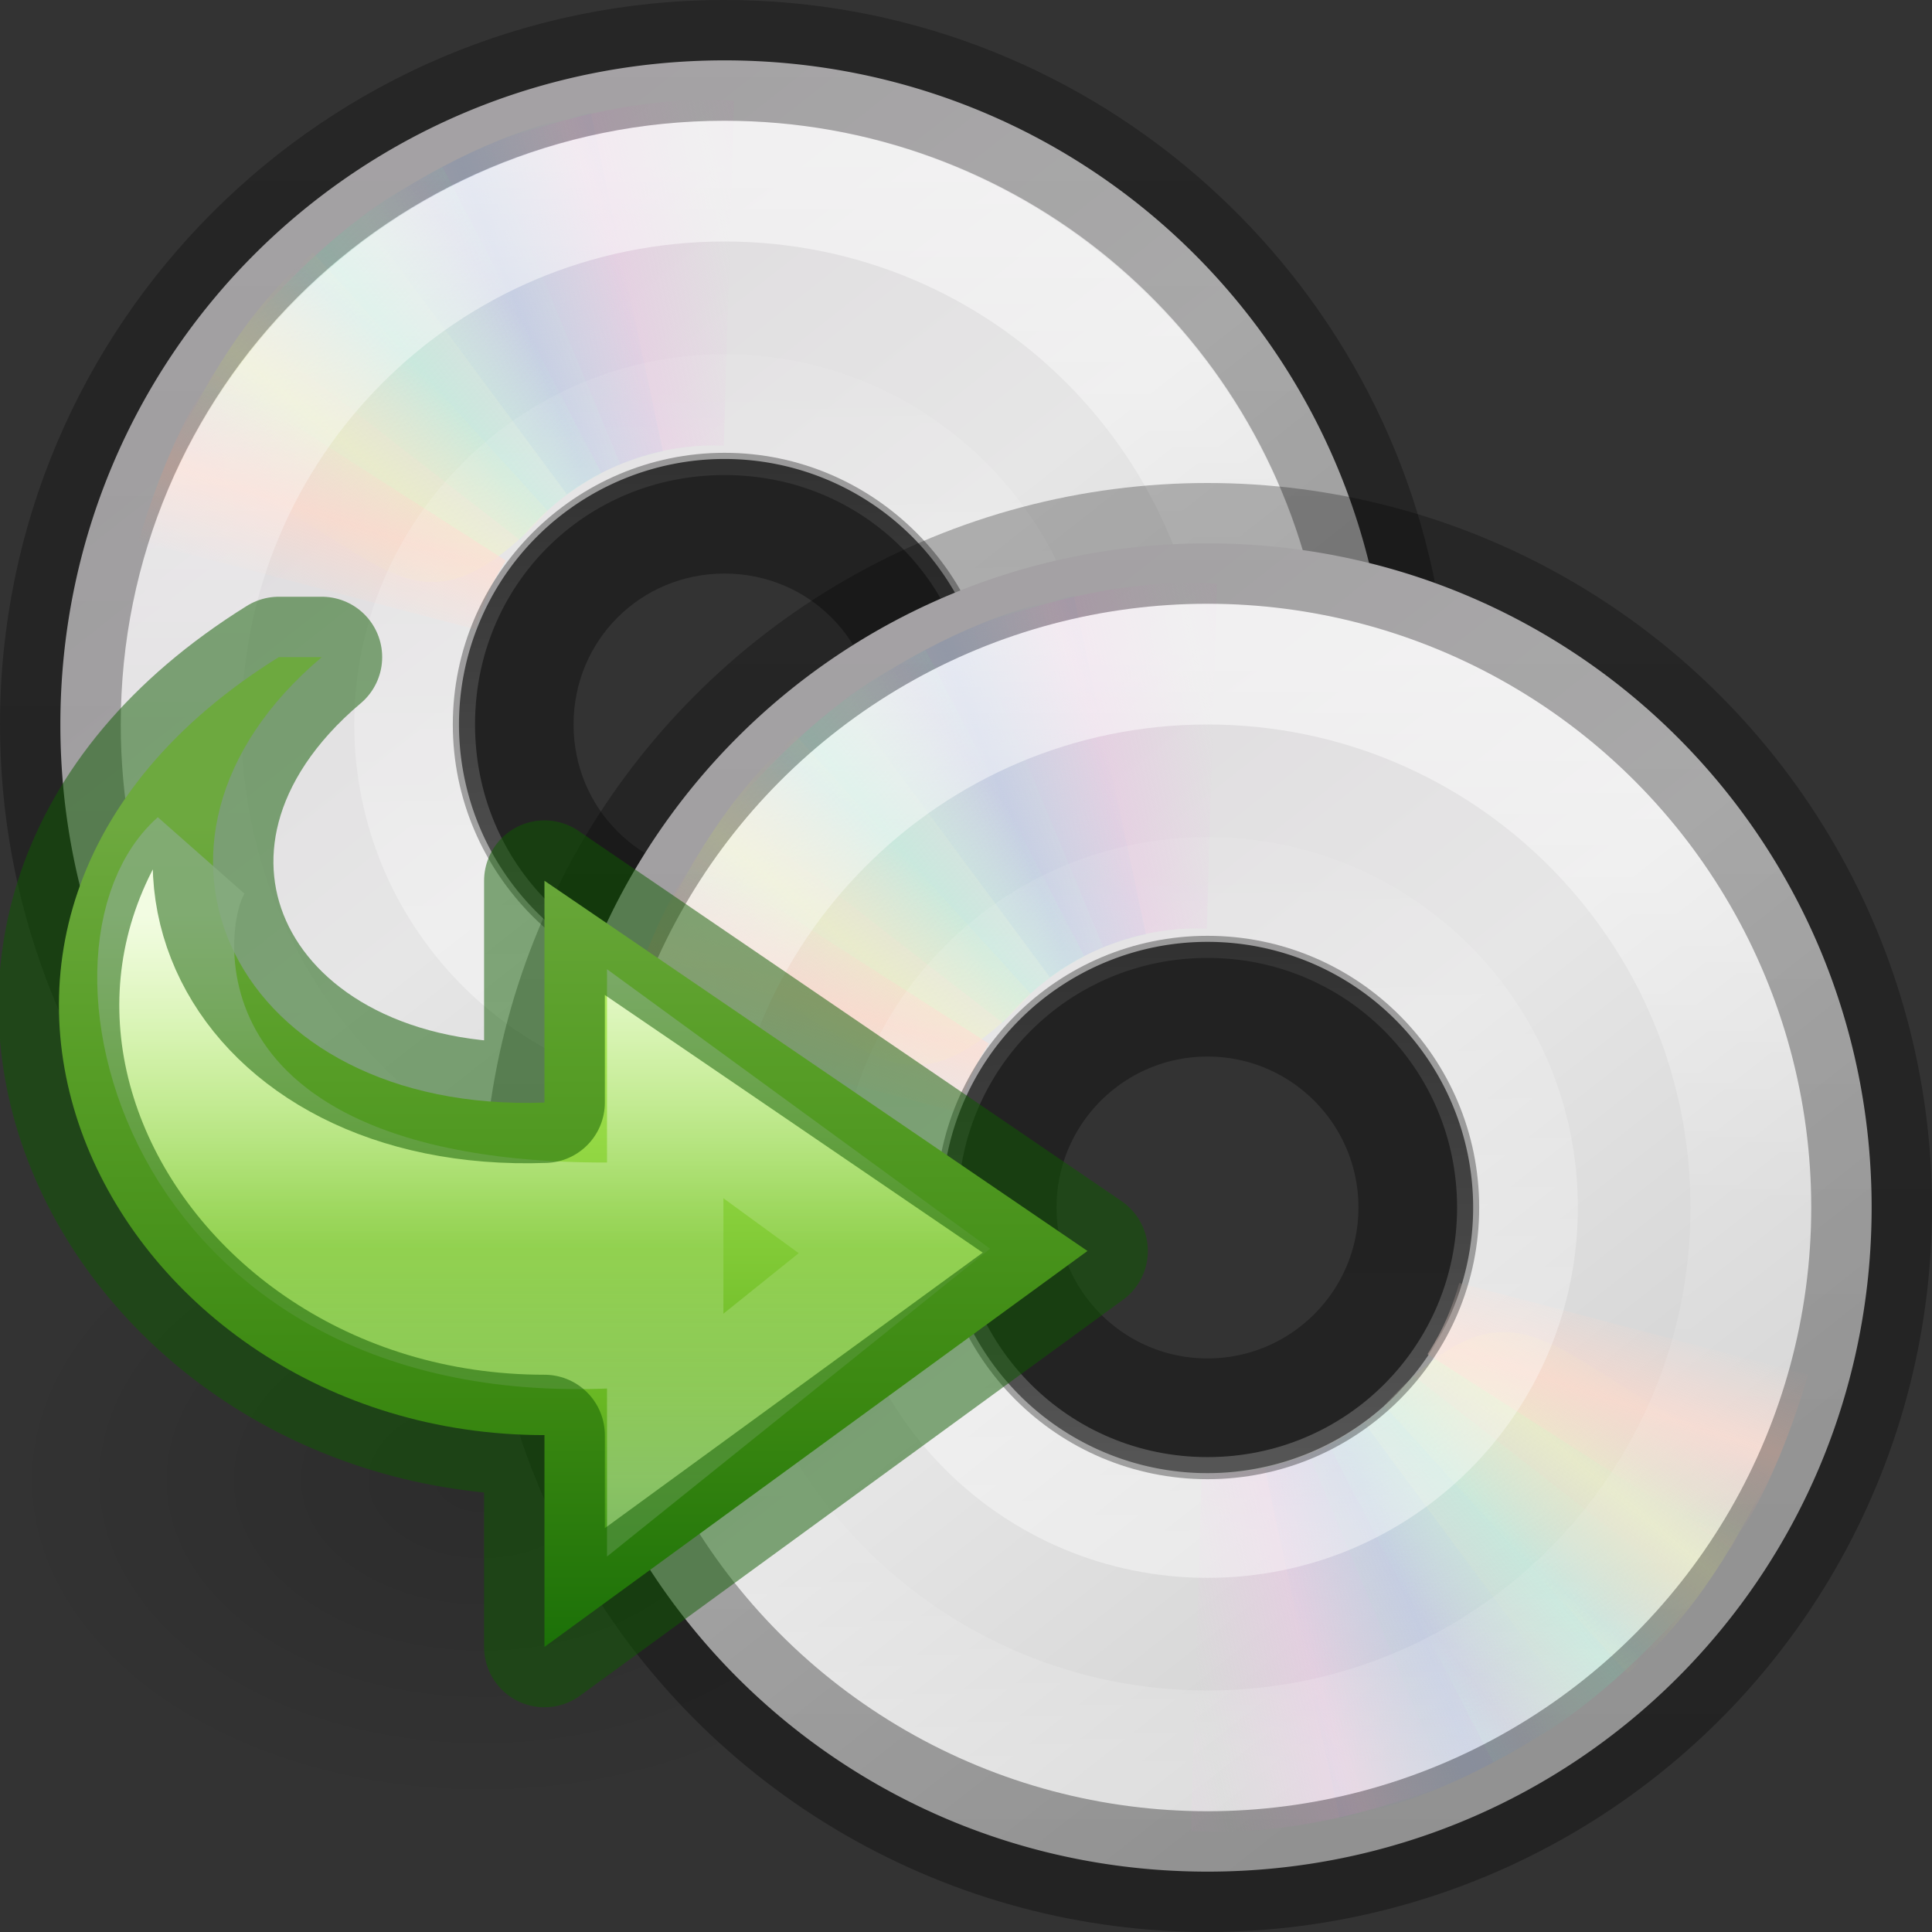 <?xml version="1.0" encoding="UTF-8" standalone="no"?>
<svg
   version="1.1"
   width="16"
   height="16"
   id="svg4087"
   sodipodi:docname="media-optical-copy.svg"
   inkscape:version="1.2.2 (b0a8486541, 2022-12-01)"
   xmlns:inkscape="http://www.inkscape.org/namespaces/inkscape"
   xmlns:sodipodi="http://sodipodi.sourceforge.net/DTD/sodipodi-0.dtd"
   xmlns:xlink="http://www.w3.org/1999/xlink"
   xmlns="http://www.w3.org/2000/svg"
   xmlns:svg="http://www.w3.org/2000/svg"
   xmlns:rdf="http://www.w3.org/1999/02/22-rdf-syntax-ns#"
   xmlns:cc="http://creativecommons.org/ns#"
   xmlns:dc="http://purl.org/dc/elements/1.1/">
  <rect width="100%" height="100%" fill="#333333" stroke="none"/>
  <sodipodi:namedview
     id="namedview23023"
     pagecolor="#ffffff"
     bordercolor="#666666"
     borderopacity="1.0"
     inkscape:showpageshadow="2"
     inkscape:pageopacity="0.0"
     inkscape:pagecheckerboard="0"
     inkscape:deskcolor="#d1d1d1"
     showgrid="false"
     inkscape:zoom="41.7193"
     inkscape:cx="9.4081157"
     inkscape:cy="7.8380989"
     inkscape:window-width="1326"
     inkscape:window-height="823"
     inkscape:window-x="592"
     inkscape:window-y="107"
     inkscape:window-maximized="0"
     inkscape:current-layer="svg4087" />
  <defs
     id="defs4089">
    <linearGradient
       x1="71.204"
       y1="6.238"
       x2="71.204"
       y2="44.341"
       id="linearGradient3194"
       xlink:href="#linearGradient4011"
       gradientUnits="userSpaceOnUse"
       gradientTransform="matrix(0.243,0,0,0.243,-11.449,-0.168)" />
    <linearGradient
       id="linearGradient4011">
      <stop
         id="stop4013"
         style="stop-color:#ffffff;stop-opacity:1"
         offset="0" />
      <stop
         id="stop4015"
         style="stop-color:#ffffff;stop-opacity:0.235"
         offset="0.508" />
      <stop
         id="stop4017"
         style="stop-color:#ffffff;stop-opacity:0.157"
         offset="0.835" />
      <stop
         id="stop4019"
         style="stop-color:#ffffff;stop-opacity:0.392"
         offset="1" />
    </linearGradient>
    <linearGradient
       x1="18.776"
       y1="4.038"
       x2="18.203"
       y2="45.962"
       id="linearGradient3054"
       xlink:href="#linearGradient6036"
       gradientUnits="userSpaceOnUse"
       gradientTransform="matrix(0.13,0,0,-0.13,2.844,9.241)" />
    <linearGradient
       id="linearGradient6036">
      <stop
         id="stop6038"
         style="stop-color:#ffffff;stop-opacity:1"
         offset="0" />
      <stop
         id="stop6040"
         style="stop-color:#ffffff;stop-opacity:0.2;"
         offset="1" />
    </linearGradient>
    <linearGradient
       id="linearGradient3487">
      <stop
         id="stop3489"
         style="stop-color:#e6cde2;stop-opacity:1"
         offset="0" />
      <stop
         id="stop3491"
         style="stop-color:#e6cde2;stop-opacity:0"
         offset="1" />
    </linearGradient>
    <linearGradient
       id="linearGradient3495">
      <stop
         id="stop3497"
         style="stop-color:#c1cbe4;stop-opacity:1"
         offset="0" />
      <stop
         id="stop3499"
         style="stop-color:#c1cbe4;stop-opacity:0"
         offset="1" />
    </linearGradient>
    <linearGradient
       id="linearGradient3503">
      <stop
         id="stop3505"
         style="stop-color:#c4ebdd;stop-opacity:1"
         offset="0" />
      <stop
         id="stop3507"
         style="stop-color:#c4ebdd;stop-opacity:0"
         offset="1" />
    </linearGradient>
    <linearGradient
       id="linearGradient3511">
      <stop
         id="stop3513"
         style="stop-color:#ebeec7;stop-opacity:1"
         offset="0" />
      <stop
         id="stop3515"
         style="stop-color:#ebeec7;stop-opacity:0"
         offset="1" />
    </linearGradient>
    <linearGradient
       id="linearGradient3519">
      <stop
         id="stop3521"
         style="stop-color:#fcd9cd;stop-opacity:1"
         offset="0" />
      <stop
         id="stop3523"
         style="stop-color:#fcd9cd;stop-opacity:0"
         offset="1" />
    </linearGradient>
    <linearGradient
       x1="20.58"
       y1="10.775"
       x2="24.274"
       y2="9.862"
       id="linearGradient3312"
       xlink:href="#linearGradient3487"
       gradientUnits="userSpaceOnUse"
       spreadMethod="reflect" />
    <linearGradient
       x1="17.495"
       y1="11.2"
       x2="21.047"
       y2="9.796"
       id="linearGradient3314"
       xlink:href="#linearGradient3495"
       gradientUnits="userSpaceOnUse"
       spreadMethod="reflect" />
    <linearGradient
       x1="14.085"
       y1="13.046"
       x2="16.994"
       y2="10.732"
       id="linearGradient3316"
       xlink:href="#linearGradient3503"
       gradientUnits="userSpaceOnUse"
       spreadMethod="reflect" />
    <linearGradient
       x1="12.372"
       y1="16.188"
       x2="14.609"
       y2="13.462"
       id="linearGradient3318"
       xlink:href="#linearGradient3511"
       gradientUnits="userSpaceOnUse"
       spreadMethod="reflect" />
    <linearGradient
       x1="10.609"
       y1="17.886"
       x2="9.73"
       y2="20.613"
       id="linearGradient3320"
       xlink:href="#linearGradient3519"
       gradientUnits="userSpaceOnUse"
       spreadMethod="reflect" />
    <linearGradient
       x1="12.274"
       y1="32.416"
       x2="35.391"
       y2="14.203"
       id="linearGradient3263"
       gradientUnits="userSpaceOnUse">
      <stop
         id="stop3265"
         style="stop-color:#dedbde;stop-opacity:1"
         offset="0" />
      <stop
         id="stop3267"
         style="stop-color:#e6e6e6;stop-opacity:1"
         offset="0.5" />
      <stop
         id="stop3269"
         style="stop-color:#d2d2d2;stop-opacity:1"
         offset="1" />
    </linearGradient>
    <linearGradient
       x1="12.274"
       y1="32.416"
       x2="35.391"
       y2="14.203"
       id="linearGradient4083"
       xlink:href="#linearGradient3263"
       gradientUnits="userSpaceOnUse"
       gradientTransform="matrix(0,0.314,-0.314,0,13.26,-1.543)" />
    <linearGradient
       inkscape:collect="always"
       xlink:href="#linearGradient3560"
       id="linearGradient3562"
       x1="74.13"
       y1="-56"
       x2="74.13"
       y2="56"
       gradientUnits="userSpaceOnUse"
       gradientTransform="matrix(0.099,0,0,0.099,-0.342,6)" />
    <linearGradient
       inkscape:collect="always"
       id="linearGradient3560">
      <stop
         style="stop-color:#000000;stop-opacity:0.26;"
         offset="0"
         id="stop3556" />
      <stop
         style="stop-color:#000000;stop-opacity:0.31;"
         offset="1"
         id="stop3558" />
    </linearGradient>
    <linearGradient
       inkscape:collect="always"
       xlink:href="#linearGradient6036-9"
       id="linearGradient4698"
       x1="62.497"
       y1="-10"
       x2="62.497"
       y2="10"
       gradientUnits="userSpaceOnUse"
       gradientTransform="matrix(0.184,0,0,0.184,-5.789,6)" />
    <linearGradient
       id="linearGradient6036-9">
      <stop
         id="stop6038-1"
         style="stop-color:#000000;stop-opacity:0.33;"
         offset="0" />
      <stop
         id="stop6040-2"
         style="stop-color:#000000;stop-opacity:0.32;"
         offset="1" />
    </linearGradient>
    <linearGradient
       inkscape:collect="always"
       xlink:href="#linearGradient3263"
       id="linearGradient435"
       gradientUnits="userSpaceOnUse"
       gradientTransform="matrix(0,0.314,-0.314,0,13.26,-1.543)"
       x1="12.274"
       y1="32.416"
       x2="35.391"
       y2="14.203" />
    <linearGradient
       inkscape:collect="always"
       xlink:href="#linearGradient3487"
       id="linearGradient437"
       gradientUnits="userSpaceOnUse"
       x1="20.58"
       y1="10.775"
       x2="24.274"
       y2="9.862"
       spreadMethod="reflect" />
    <linearGradient
       inkscape:collect="always"
       xlink:href="#linearGradient3495"
       id="linearGradient439"
       gradientUnits="userSpaceOnUse"
       x1="17.495"
       y1="11.2"
       x2="21.047"
       y2="9.796"
       spreadMethod="reflect" />
    <linearGradient
       inkscape:collect="always"
       xlink:href="#linearGradient3503"
       id="linearGradient441"
       gradientUnits="userSpaceOnUse"
       x1="14.085"
       y1="13.046"
       x2="16.994"
       y2="10.732"
       spreadMethod="reflect" />
    <linearGradient
       inkscape:collect="always"
       xlink:href="#linearGradient3511"
       id="linearGradient443"
       gradientUnits="userSpaceOnUse"
       x1="12.372"
       y1="16.188"
       x2="14.609"
       y2="13.462"
       spreadMethod="reflect" />
    <linearGradient
       inkscape:collect="always"
       xlink:href="#linearGradient3519"
       id="linearGradient445"
       gradientUnits="userSpaceOnUse"
       x1="10.609"
       y1="17.886"
       x2="9.73"
       y2="20.613"
       spreadMethod="reflect" />
    <linearGradient
       inkscape:collect="always"
       xlink:href="#linearGradient3487"
       id="linearGradient447"
       gradientUnits="userSpaceOnUse"
       x1="20.58"
       y1="10.775"
       x2="24.274"
       y2="9.862"
       spreadMethod="reflect" />
    <linearGradient
       inkscape:collect="always"
       xlink:href="#linearGradient3495"
       id="linearGradient449"
       gradientUnits="userSpaceOnUse"
       x1="17.495"
       y1="11.2"
       x2="21.047"
       y2="9.796"
       spreadMethod="reflect" />
    <linearGradient
       inkscape:collect="always"
       xlink:href="#linearGradient3503"
       id="linearGradient451"
       gradientUnits="userSpaceOnUse"
       x1="14.085"
       y1="13.046"
       x2="16.994"
       y2="10.732"
       spreadMethod="reflect" />
    <linearGradient
       inkscape:collect="always"
       xlink:href="#linearGradient3511"
       id="linearGradient453"
       gradientUnits="userSpaceOnUse"
       x1="12.372"
       y1="16.188"
       x2="14.609"
       y2="13.462"
       spreadMethod="reflect" />
    <linearGradient
       inkscape:collect="always"
       xlink:href="#linearGradient3519"
       id="linearGradient455"
       gradientUnits="userSpaceOnUse"
       x1="10.609"
       y1="17.886"
       x2="9.73"
       y2="20.613"
       spreadMethod="reflect" />
    <linearGradient
       inkscape:collect="always"
       xlink:href="#linearGradient6036"
       id="linearGradient457"
       gradientUnits="userSpaceOnUse"
       gradientTransform="matrix(0.13,0,0,-0.13,2.844,9.241)"
       x1="18.776"
       y1="4.038"
       x2="18.203"
       y2="45.962" />
    <linearGradient
       inkscape:collect="always"
       xlink:href="#linearGradient4011"
       id="linearGradient459"
       gradientUnits="userSpaceOnUse"
       gradientTransform="matrix(0.243,0,0,0.243,-11.449,-0.168)"
       x1="71.204"
       y1="6.238"
       x2="71.204"
       y2="44.341" />
    <linearGradient
       inkscape:collect="always"
       xlink:href="#linearGradient6036-9"
       id="linearGradient461"
       gradientUnits="userSpaceOnUse"
       gradientTransform="matrix(0.184,0,0,0.184,-5.789,6)"
       x1="62.497"
       y1="-10"
       x2="62.497"
       y2="10" />
    <linearGradient
       inkscape:collect="always"
       xlink:href="#linearGradient3560"
       id="linearGradient463"
       gradientUnits="userSpaceOnUse"
       gradientTransform="matrix(0.099,0,0,0.099,-0.342,6)"
       x1="74.13"
       y1="-56"
       x2="74.13"
       y2="56" />
    <linearGradient
       id="linearGradient8662-6">
      <stop
         offset="0"
         style="stop-color:#000000;stop-opacity:1"
         id="stop8664-2" />
      <stop
         offset="1"
         style="stop-color:#000000;stop-opacity:0"
         id="stop8666-6" />
    </linearGradient>
    <linearGradient
       gradientTransform="matrix(0.28,0,0,-0.24,-0.683,15.377)"
       gradientUnits="userSpaceOnUse"
       xlink:href="#linearGradient3242-7-3-8-0-4-58-06"
       id="linearGradient4125"
       y2="2.724"
       x2="25.469"
       y1="32.841"
       x1="25.469" />
    <linearGradient
       id="linearGradient3242-7-3-8-0-4-58-06">
      <stop
         offset="0"
         style="stop-color:#cdf87e;stop-opacity:1"
         id="stop3244-5-8-5-6-4-3-8" />
      <stop
         offset="0.262"
         style="stop-color:#a2e34f;stop-opacity:1"
         id="stop3246-9-5-1-5-3-0-7" />
      <stop
         offset="0.661"
         style="stop-color:#68b723;stop-opacity:1"
         id="stop3248-7-2-0-7-5-35-9" />
      <stop
         offset="1"
         style="stop-color:#1d7e0d;stop-opacity:1"
         id="stop3250-8-2-8-5-6-40-4" />
    </linearGradient>
    <linearGradient
       gradientTransform="matrix(0,0.281,0.328,0,-0.184,2.406)"
       gradientUnits="userSpaceOnUse"
       xlink:href="#linearGradient4087-7"
       id="linearGradient4130"
       y2="20.649"
       x2="37.474"
       y1="20.649"
       x1="20.797" />
    <linearGradient
       id="linearGradient4087-7">
      <stop
         offset="0"
         style="stop-color:#ffffff;stop-opacity:1"
         id="stop4089-5" />
      <stop
         offset="0.512"
         style="stop-color:#ffffff;stop-opacity:0.235"
         id="stop4091-6" />
      <stop
         offset="0.585"
         style="stop-color:#ffffff;stop-opacity:0.157"
         id="stop4093-9" />
      <stop
         offset="1"
         style="stop-color:#ffffff;stop-opacity:0.392"
         id="stop4095-8" />
    </linearGradient>
    <radialGradient
       gradientTransform="matrix(-0.256,0,0,-0.176,10.351,18.667)"
       gradientUnits="userSpaceOnUse"
       xlink:href="#linearGradient8662-6"
       id="radialGradient4123-3"
       fy="36.421"
       fx="24.837"
       r="15.645"
       cy="36.421"
       cx="24.837" />
  </defs>
  <g
     id="layer1">
    <path
       id="path2781"
       style="fill:url(#linearGradient4083)"
       d="M 6 0.5 C 2.951 0.5 0.5 2.951 0.5 6 C 0.5 9.049 2.951 11.5 6 11.5 L 6 8.199 A 2.2 2.2 0 0 1 3.801 6 A 2.2 2.2 0 0 1 6 3.801 A 2.2 2.2 0 0 1 8.199 6 A 2.2 2.2 0 0 1 7.959 7 L 11.254 7 L 11.254 7.639 C 11.414 7.121 11.5 6.572 11.5 6 C 11.5 2.951 9.049 0.5 6 0.5 z " />
    <g
       transform="matrix(0.246,0,0,0.246,0.008,-0.154)"
       id="g3527"
       style="stroke-width:1.364">
      <path
         d="M 15.857,5.731 20.625,16.344 C 21.66,15.885 22.795,15.625 24,15.625 c 0.032,0 0.062,-3.6e-4 0.094,0 L 24.108,4.005 c -2.942,-0.071 -5.543,0.657 -8.251,1.726 z"
         transform="rotate(1.618,24.094,24.176)"
         id="path3296"
         style="opacity:0.8;fill:url(#linearGradient3312)" />
      <path
         d="m 12.121,7.906 6.931,9.36 c 0.913,-0.67 1.966,-1.167 3.143,-1.425 0.031,-0.007 0.06,-0.014 0.092,-0.02 L 19.857,4.426 c -2.889,0.561 -5.32,1.856 -7.736,3.48 z"
         id="path3308"
         style="opacity:0.8;fill:url(#linearGradient3314)" />
      <path
         d="m 8.252,11.647 9.214,7.156 c 0.709,-0.883 1.597,-1.636 2.667,-2.19 0.028,-0.015 0.055,-0.029 0.083,-0.043 L 14.866,6.251 C 12.221,7.541 10.166,9.452 8.252,11.647 Z"
         id="path3310"
         style="opacity:0.8;fill:url(#linearGradient3316)" />
      <path
         d="m 5.633,16.074 c 7.175,2.242 7.85,7.031 12.777,1.754 L 10.5,9.132 C 8.279,11.063 6.913,13.459 5.633,16.074 Z"
         id="path3312"
         style="opacity:0.8;fill:url(#linearGradient3318)" />
      <path
         d="M 7.155,13.193 C 5.972,14.945 5.248,16.83 4.63,18.837 L 15.969,21.812 C 16.184,21.049 16.487,20.298 16.938,19.594 16.955,19.567 16.982,19.527 17,19.5 Z"
         id="path3314"
         style="opacity:0.8;fill:url(#linearGradient3320)" />
    </g>
    <path
       style="color:#000000;fill:url(#linearGradient3054);-inkscape-stroke:none;opacity:0.4"
       d="M 6,2.934 C 4.309,2.934 2.934,4.309 2.934,6 2.934,7.691 4.309,9.066 6,9.066 7.691,9.066 9.066,7.691 9.066,6 9.066,4.309 7.691,2.934 6,2.934 Z m 0,1 C 7.155,3.934 8.066,4.845 8.066,6 8.066,7.155 7.155,8.066 6,8.066 4.845,8.066 3.934,7.155 3.934,6 3.934,4.845 4.845,3.934 6,3.934 Z"
       id="path3281" />
    <path
       id="path8655"
       style="color:#000000;fill:url(#linearGradient3194);stroke-linecap:round;stroke-linejoin:round;-inkscape-stroke:none;opacity:0.55"
       d="M 6 1 C 3.245 1 1 3.245 1 6 C 1 8.756 3.244 11 6 11 L 6 10 C 3.785 10 2 8.215 2 6 C 2 3.785 3.785 2 6 2 C 8.215 2 10 3.785 10 6 C 10 6.345 9.957 6.681 9.875 7 L 10.9 7 C 10.966 6.677 11 6.342 11 6 C 11 3.245 8.755 1 6 1 z " />
    <path
       style="color:#000000;fill:url(#linearGradient4698);fill-rule:evenodd;stroke-linecap:round;-inkscape-stroke:none"
       d="M 6,3.75 C 4.763,3.75 3.75,4.763 3.75,6 3.75,7.237 4.763,8.25 6,8.25 7.237,8.25 8.25,7.237 8.25,6 8.25,4.763 7.237,3.75 6,3.75 Z m 0,1 C 6.696,4.75 7.25,5.304 7.25,6 7.25,6.696 6.696,7.25 6,7.25 5.304,7.25 4.75,6.696 4.75,6 4.75,5.304 5.304,4.75 6,4.75 Z"
       id="path3498" />
    <path
       id="path1494"
       style="color:#000000;fill:url(#linearGradient3562);fill-rule:evenodd;stroke-linecap:round;-inkscape-stroke:none"
       d="M 6 0 C 2.692 0 0 2.692 0 6 C 0 8.967 2.167 11.438 5 11.916 L 5 10.9 C 2.714 10.439 1 8.425 1 6 C 1 3.233 3.233 1 6 1 C 8.425 1 10.439 2.714 10.9 5 L 11.916 5 C 11.438 2.167 8.967 0 6 0 z " />
  </g>
  <path
     d="m 2e-7,12.255 a 4,2.754 0 1 1 8,0 4,2.754 0 0 1 -8,0 z"
     id="path3501"
     style="display:inline;overflow:visible;visibility:visible;opacity:0.141;fill:url(#radialGradient4123-3);fill-opacity:1;fill-rule:evenodd;stroke:none;stroke-width:1;marker:none" />
  <g
     id="g433"
     transform="translate(4,4)">
    <path
       id="path399"
       style="fill:url(#linearGradient435);fill-rule:nonzero;stroke:none;stroke-width:1;stroke-miterlimit:4;stroke-opacity:1"
       d="m 6,0.5 c -3.049,0 -5.5,2.451 -5.5,5.5 -5.9e-7,3.049 2.451,5.5 5.5,5.5 3.049,-10e-7 5.5,-2.451 5.5,-5.5 0,-3.049 -2.451,-5.5 -5.5,-5.5 z m 0,3.3 A 2.2,2.2 0 0 1 8.2,6 2.2,2.2 0 0 1 6,8.2 2.2,2.2 0 0 1 3.8,6 2.2,2.2 0 0 1 6,3.8 Z" />
    <g
       transform="matrix(0.246,0,0,0.246,0.008,-0.154)"
       id="g411"
       style="stroke-width:1.364">
      <path
         d="M 15.857,5.731 20.625,16.344 C 21.66,15.885 22.795,15.625 24,15.625 c 0.032,0 0.062,-3.6e-4 0.094,0 L 24.108,4.005 c -2.942,-0.071 -5.543,0.657 -8.251,1.726 z"
         transform="rotate(1.618,24.094,24.176)"
         id="path401"
         style="opacity:0.8;fill:url(#linearGradient437);fill-opacity:1;fill-rule:nonzero;stroke:none;stroke-width:1.364" />
      <path
         d="m 12.121,7.906 6.931,9.36 c 0.913,-0.67 1.966,-1.167 3.143,-1.425 0.031,-0.007 0.06,-0.014 0.092,-0.02 L 19.857,4.426 c -2.889,0.561 -5.32,1.856 -7.736,3.48 z"
         id="path403"
         style="opacity:0.8;fill:url(#linearGradient439);fill-opacity:1;fill-rule:nonzero;stroke:none;stroke-width:1.364" />
      <path
         d="m 8.252,11.647 9.214,7.156 c 0.709,-0.883 1.597,-1.636 2.667,-2.19 0.028,-0.015 0.055,-0.029 0.083,-0.043 L 14.866,6.251 C 12.221,7.541 10.166,9.452 8.252,11.647 Z"
         id="path405"
         style="opacity:0.8;fill:url(#linearGradient441);fill-opacity:1;fill-rule:nonzero;stroke:none;stroke-width:1.364" />
      <path
         d="m 5.633,16.074 c 7.175,2.242 7.85,7.031 12.777,1.754 L 10.5,9.132 C 8.279,11.063 6.913,13.459 5.633,16.074 Z"
         id="path407"
         style="opacity:0.8;fill:url(#linearGradient443);fill-opacity:1;fill-rule:nonzero;stroke:none;stroke-width:1.364" />
      <path
         d="M 7.155,13.193 C 5.972,14.945 5.248,16.83 4.63,18.837 L 15.969,21.812 C 16.184,21.049 16.487,20.298 16.938,19.594 16.955,19.567 16.982,19.527 17,19.5 Z"
         id="path409"
         style="opacity:0.8;fill:url(#linearGradient445);fill-opacity:1;fill-rule:nonzero;stroke:none;stroke-width:1.364" />
    </g>
    <g
       transform="matrix(-0.255,0,0,-0.255,12.157,12.187)"
       id="g423"
       style="stroke-width:1.375">
      <path
         d="M 15.857,5.731 20.625,16.344 C 21.66,15.885 22.795,15.625 24,15.625 c 0.032,0 0.062,-3.6e-4 0.094,0 L 24.108,4.005 c -2.942,-0.071 -5.543,0.657 -8.251,1.726 z"
         transform="rotate(1.618,24.094,24.176)"
         id="path413"
         style="opacity:0.8;fill:url(#linearGradient447);fill-opacity:1;fill-rule:nonzero;stroke:none;stroke-width:1.375" />
      <path
         d="m 12.121,7.906 6.931,9.36 c 0.913,-0.67 1.966,-1.167 3.143,-1.425 0.031,-0.007 0.06,-0.014 0.092,-0.02 L 19.857,4.426 c -2.889,0.561 -5.32,1.856 -7.736,3.48 z"
         id="path415"
         style="opacity:0.8;fill:url(#linearGradient449);fill-opacity:1;fill-rule:nonzero;stroke:none;stroke-width:1.375" />
      <path
         d="m 8.252,11.647 9.214,7.156 c 0.709,-0.883 1.597,-1.636 2.667,-2.19 0.028,-0.015 0.055,-0.029 0.083,-0.043 L 14.866,6.251 C 12.221,7.541 10.166,9.452 8.252,11.647 Z"
         id="path417"
         style="opacity:0.8;fill:url(#linearGradient451);fill-opacity:1;fill-rule:nonzero;stroke:none;stroke-width:1.375" />
      <path
         d="m 5.633,16.074 c 7.175,2.242 7.85,7.031 12.777,1.754 L 10.5,9.132 C 8.279,11.063 6.913,13.459 5.633,16.074 Z"
         id="path419"
         style="opacity:0.8;fill:url(#linearGradient453);fill-opacity:1;fill-rule:nonzero;stroke:none;stroke-width:1.375" />
      <path
         d="M 7.155,13.193 C 5.972,14.945 5.248,16.83 4.63,18.837 L 15.969,21.812 C 16.184,21.049 16.487,20.298 16.938,19.594 16.955,19.567 16.982,19.527 17,19.5 Z"
         id="path421"
         style="opacity:0.8;fill:url(#linearGradient455);fill-opacity:1;fill-rule:nonzero;stroke:none;stroke-width:1.375" />
    </g>
    <path
       d="m 6,8.567 c -1.423,0 -2.567,-1.144 -2.567,-2.567 0,-1.423 1.144,-2.567 2.567,-2.567 1.423,0 2.567,1.144 2.567,2.567 0,1.423 -1.144,2.567 -2.567,2.567 z"
       id="path425"
       style="opacity:0.4;fill:none;stroke:url(#linearGradient457);stroke-width:1;stroke-miterlimit:4;stroke-opacity:1" />
    <path
       d="M 10.5,6 C 10.5,8.485 8.485,10.5 6,10.5 3.515,10.5 1.5,8.485 1.5,6 1.5,3.515 3.515,1.5 6,1.5 8.485,1.5 10.5,3.515 10.5,6 Z"
       id="path427"
       style="color:#000000;display:inline;overflow:visible;visibility:visible;opacity:0.55;fill:none;stroke:url(#linearGradient459);stroke-width:1;stroke-linecap:round;stroke-linejoin:round;stroke-miterlimit:4;stroke-dasharray:none;stroke-dashoffset:0;stroke-opacity:1;marker:none;enable-background:accumulate" />
    <circle
       style="fill:none;fill-rule:evenodd;stroke:url(#linearGradient461);stroke-width:1;stroke-linecap:round;stroke-opacity:1;stop-color:#000000"
       id="circle429"
       cx="6"
       cy="6"
       r="1.75" />
    <circle
       style="fill:none;fill-opacity:1;fill-rule:evenodd;stroke:url(#linearGradient463);stroke-width:1;stroke-linecap:round;stroke-opacity:1;stop-color:#000000"
       id="circle431"
       cx="6"
       cy="6"
       r="5.5" />
  </g>
  <g
     id="g31708"
     transform="translate(-1.289,-0.659)">
    <path
       d="M 3.598,6.101 C 0.047,8.309 2.18,12.544 5.798,12.544 v 1.754 L 10.295,11.019 5.798,7.953 V 9.79 C 3.245,9.881 2.129,7.641 3.954,6.101 Z"
       id="path3503"
       style="display:block;overflow:visible;visibility:visible;fill:url(#linearGradient4125);fill-opacity:1;fill-rule:nonzero;stroke:none;stroke-width:0.964;stroke-linecap:butt;stroke-linejoin:round;stroke-miterlimit:7;stroke-dasharray:none;stroke-dashoffset:0;stroke-opacity:1;marker:none" />
    <path
       d="M 2.916,7.787 C 2.009,8.593 2.791,12.118 6.798,11.636 v 0.908 L 8.696,11.019 6.798,9.634 V 10.756 C 2.401,10.972 2.542,8.332 2.916,7.787 Z"
       id="path3505"
       style="display:block;overflow:visible;visibility:visible;opacity:0.8;fill:none;stroke:url(#linearGradient4130);stroke-width:0.964;stroke-linecap:butt;stroke-linejoin:miter;stroke-miterlimit:7;stroke-dasharray:none;stroke-dashoffset:0;stroke-opacity:1;marker:none" />
    <path
       d="M 3.598,6.101 C 0.047,8.309 2.18,12.544 5.798,12.544 v 1.754 L 10.295,11.019 5.798,7.953 V 9.79 C 3.245,9.881 2.129,7.641 3.954,6.101 Z"
       id="path3503-8"
       style="color:#000000;clip-rule:nonzero;display:inline;overflow:visible;visibility:visible;opacity:0.5;isolation:auto;mix-blend-mode:normal;color-interpolation:sRGB;color-interpolation-filters:linearRGB;solid-color:#000000;solid-opacity:1;fill:none;fill-opacity:1;fill-rule:nonzero;stroke:#0f5a00;stroke-width:1;stroke-linecap:round;stroke-linejoin:round;stroke-miterlimit:4;stroke-dasharray:none;stroke-dashoffset:0;stroke-opacity:1;marker:none;color-rendering:auto;image-rendering:auto;shape-rendering:auto;text-rendering:auto;enable-background:accumulate" />
  </g>
</svg>
